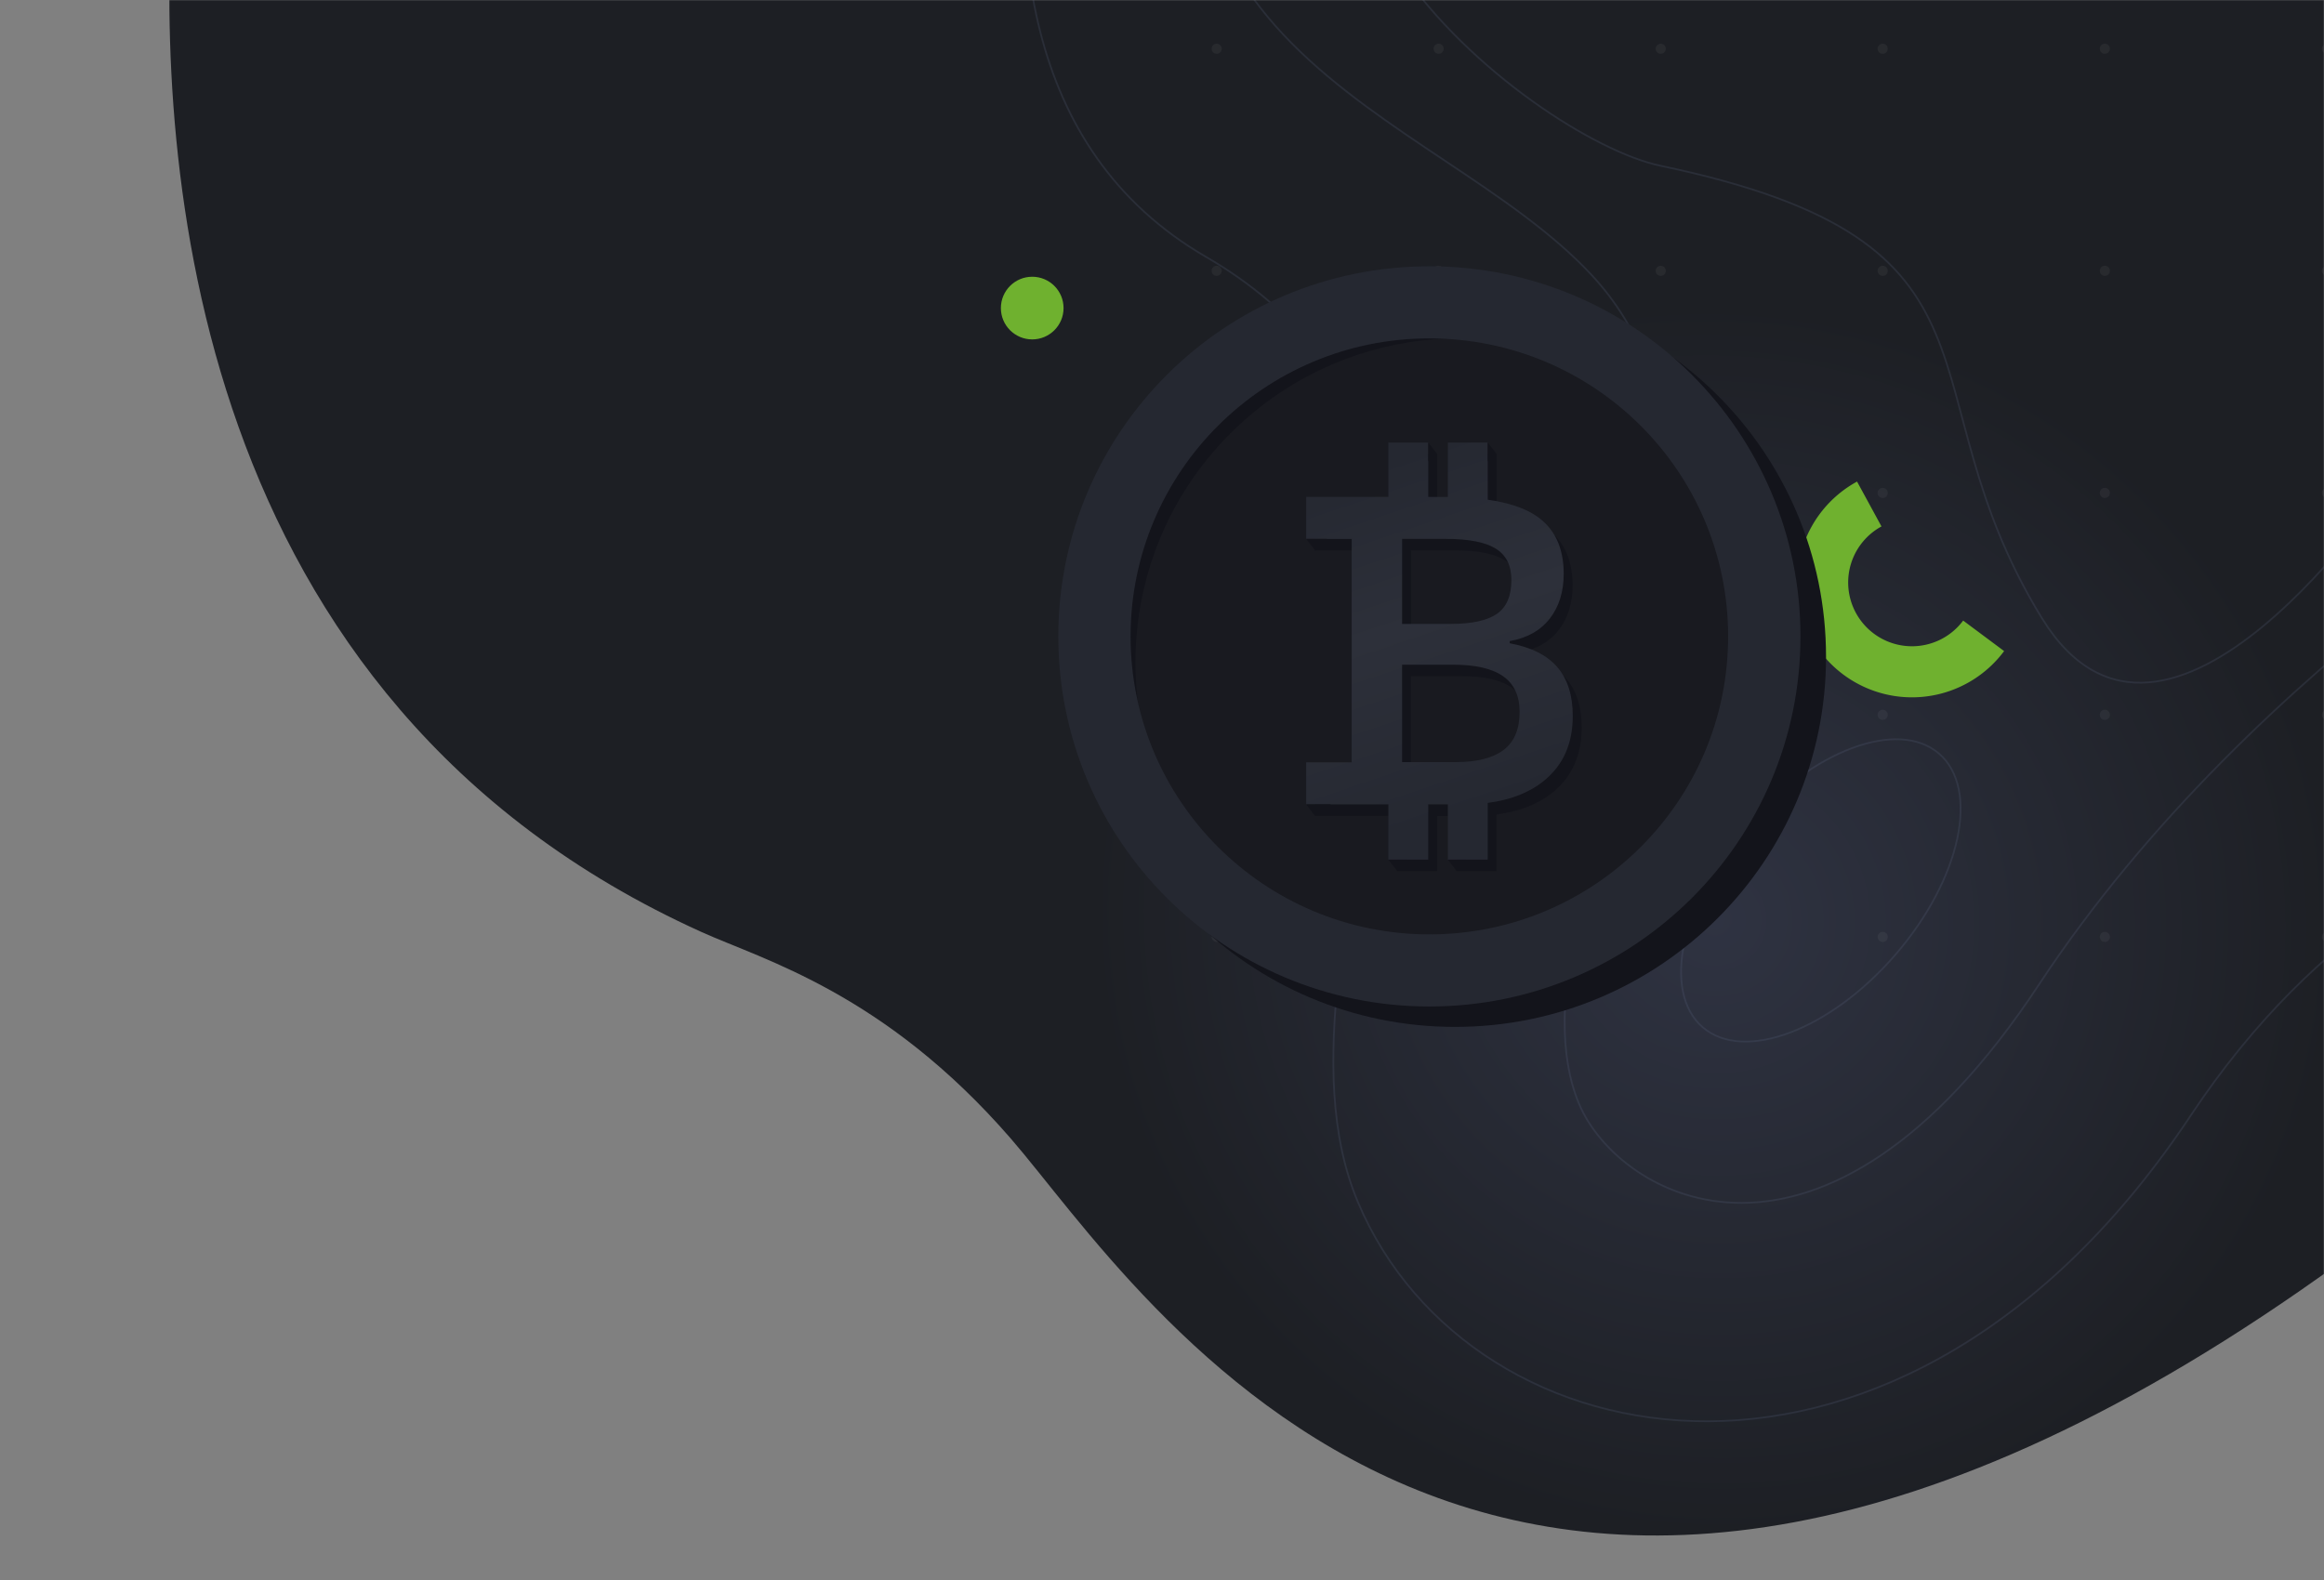 <svg width="1335" height="908" fill="none" xmlns="http://www.w3.org/2000/svg"><rect width="100%" height="100%" fill="#808080" stroke="none"/><mask id="mask0" maskUnits="userSpaceOnUse" x="0" y="0" width="1335" height="908"><path fill="#C4C4C4" d="M0 0h1335v908H0z"/></mask><g mask="url(#mask0)"><path d="M403 535.5C107.918 402.132 90.351 92.683 98.773-57H1344v782.469C859.495 1076.29 656.159 741.138 580.5 654 508 570.5 438.5 551.545 403 535.5z" fill="url(#paint0_radial)"/><g opacity=".2" stroke="#5D6886" stroke-miterlimit="10"><path d="M1618.43 461.809s-212.8-42.518-360.18 179.396c-165.26 248.7-413.512 202.498-478.127 49.646C715.507 538 904.904 270.703 692.648 147.509c-212.257-123.194-35.485-494.505-35.485-494.505"/><path d="M1505.62 258.949s-209.54 117.325-334.25 306.589c-124.72 189.265-241.783 122.798-264.357 68.545-46.931-112.551 127.867-346.891 6.967-476.425-90.984-97.277-299.23-128.35-203.309-383.639"/><path d="M1373.12 277.518s-128.7 193.877-200.2 77.596c-81.98-133.405-7.62-215.57-218.907-259.837C878.646 79.587 666.97-88.96 842.63-208.891m160.56 683.507c-37.513 43.391-48.769 95.125-25.141 115.552 23.631 20.427 73.191 1.811 110.701-41.58 37.52-43.391 48.77-95.126 25.14-115.552-23.62-20.427-73.19-1.811-110.7 41.58z"/></g><path d="M701.801 28.003c0 1.6-1.3 2.9-2.9 2.9-1.6 0-2.9-1.3-2.9-2.9 0-1.6 1.3-2.9 2.9-2.9 1.6 0 2.9 1.3 2.9 2.9zm127.5 0c0 1.6-1.3 2.9-2.9 2.9-1.6 0-2.9-1.3-2.9-2.9 0-1.6 1.3-2.9 2.9-2.9 1.6 0 2.9 1.3 2.9 2.9zm127.6 0c0 1.6-1.3 2.9-2.9 2.9-1.6 0-2.9-1.3-2.9-2.9 0-1.6 1.3-2.9 2.9-2.9 1.6 0 2.9 1.3 2.9 2.9zm127.499 0c0 1.6-1.3 2.9-2.9 2.9-1.6 0-2.9-1.3-2.9-2.9 0-1.6 1.3-2.9 2.9-2.9 1.6 0 2.9 1.3 2.9 2.9zm127.6 0c0 1.6-1.3 2.9-2.9 2.9-1.6 0-2.9-1.3-2.9-2.9 0-1.6 1.3-2.9 2.9-2.9 1.6 0 2.9 1.3 2.9 2.9zm127.6 0c0 1.6-1.3 2.9-2.9 2.9-1.6 0-2.9-1.3-2.9-2.9 0-1.6 1.3-2.9 2.9-2.9 1.6 0 2.9 1.3 2.9 2.9zM701.801 155.604c0 1.6-1.3 2.9-2.9 2.9-1.6 0-2.9-1.3-2.9-2.9 0-1.6 1.3-2.9 2.9-2.9 1.6 0 2.9 1.3 2.9 2.9zm127.5 0c0 1.6-1.3 2.9-2.9 2.9-1.6 0-2.9-1.3-2.9-2.9 0-1.6 1.3-2.9 2.9-2.9 1.6 0 2.9 1.3 2.9 2.9zm127.6 0c0 1.6-1.3 2.9-2.9 2.9-1.6 0-2.9-1.3-2.9-2.9 0-1.6 1.3-2.9 2.9-2.9 1.6 0 2.9 1.3 2.9 2.9zm127.499 0c0 1.6-1.3 2.9-2.9 2.9-1.6 0-2.9-1.3-2.9-2.9 0-1.6 1.3-2.9 2.9-2.9 1.6 0 2.9 1.3 2.9 2.9zm124.7 2.9a2.9 2.9 0 1 0-.002-5.802 2.9 2.9 0 0 0 .002 5.802zm130.5-2.9c0 1.6-1.3 2.9-2.9 2.9-1.6 0-2.9-1.3-2.9-2.9 0-1.6 1.3-2.9 2.9-2.9 1.6 0 2.9 1.3 2.9 2.9zm-637.799 127.6c0 1.6-1.3 2.9-2.9 2.9-1.6 0-2.9-1.3-2.9-2.9 0-1.6 1.3-2.9 2.9-2.9 1.6 0 2.9 1.3 2.9 2.9zm127.5 0c0 1.6-1.3 2.9-2.9 2.9-1.6 0-2.9-1.3-2.9-2.9 0-1.6 1.3-2.9 2.9-2.9 1.6 0 2.9 1.3 2.9 2.9zm127.6 0c0 1.6-1.3 2.9-2.9 2.9-1.6 0-2.9-1.3-2.9-2.9 0-1.6 1.3-2.9 2.9-2.9 1.6 0 2.9 1.3 2.9 2.9zm127.499 0c0 1.6-1.3 2.9-2.9 2.9-1.6 0-2.9-1.3-2.9-2.9 0-1.6 1.3-2.9 2.9-2.9 1.6 0 2.9 1.3 2.9 2.9zm127.6 0c0 1.6-1.3 2.9-2.9 2.9-1.6 0-2.9-1.3-2.9-2.9 0-1.6 1.3-2.9 2.9-2.9 1.6 0 2.9 1.3 2.9 2.9zm127.6 0c0 1.6-1.3 2.9-2.9 2.9-1.6 0-2.9-1.3-2.9-2.9 0-1.6 1.3-2.9 2.9-2.9 1.6 0 2.9 1.3 2.9 2.9zm-637.799 127.5c0 1.6-1.3 2.9-2.9 2.9-1.6 0-2.9-1.3-2.9-2.9 0-1.6 1.3-2.9 2.9-2.9 1.6 0 2.9 1.3 2.9 2.9zm127.5 0c0 1.6-1.3 2.9-2.9 2.9-1.6 0-2.9-1.3-2.9-2.9 0-1.6 1.3-2.9 2.9-2.9 1.6 0 2.9 1.3 2.9 2.9zm127.6 0c0 1.6-1.3 2.9-2.9 2.9-1.6 0-2.9-1.3-2.9-2.9 0-1.6 1.3-2.9 2.9-2.9 1.6 0 2.9 1.3 2.9 2.9zm127.499 0c0 1.6-1.3 2.9-2.9 2.9-1.6 0-2.9-1.3-2.9-2.9 0-1.6 1.3-2.9 2.9-2.9 1.6 0 2.9 1.3 2.9 2.9zm127.6 0c0 1.6-1.3 2.9-2.9 2.9-1.6 0-2.9-1.3-2.9-2.9 0-1.6 1.3-2.9 2.9-2.9 1.6 0 2.9 1.3 2.9 2.9zm127.6 0c0 1.6-1.3 2.9-2.9 2.9-1.6 0-2.9-1.3-2.9-2.9 0-1.6 1.3-2.9 2.9-2.9 1.6 0 2.9 1.3 2.9 2.9zm-637.799 127.6c0 1.6-1.3 2.9-2.9 2.9-1.6 0-2.9-1.3-2.9-2.9 0-1.6 1.3-2.9 2.9-2.9 1.6 0 2.9 1.3 2.9 2.9zm127.5 0c0 1.6-1.3 2.9-2.9 2.9-1.6 0-2.9-1.3-2.9-2.9 0-1.6 1.3-2.9 2.9-2.9 1.6 0 2.9 1.3 2.9 2.9zm127.6 0c0 1.6-1.3 2.9-2.9 2.9-1.6 0-2.9-1.3-2.9-2.9 0-1.6 1.3-2.9 2.9-2.9 1.6 0 2.9 1.3 2.9 2.9zm127.499 0c0 1.6-1.3 2.9-2.9 2.9-1.6 0-2.9-1.3-2.9-2.9 0-1.6 1.3-2.9 2.9-2.9 1.6 0 2.9 1.3 2.9 2.9zm127.6 0c0 1.6-1.3 2.9-2.9 2.9-1.6 0-2.9-1.3-2.9-2.9 0-1.6 1.3-2.9 2.9-2.9 1.6 0 2.9 1.3 2.9 2.9zm127.6 0c0 1.6-1.3 2.9-2.9 2.9-1.6 0-2.9-1.3-2.9-2.9 0-1.6 1.3-2.9 2.9-2.9 1.6 0 2.9 1.3 2.9 2.9z" opacity=".05" fill="#fff"/><path fill-rule="evenodd" clip-rule="evenodd" d="M1127.72 356.551c0 .004-.01.009-.01.013a36.689 36.689 0 0 1-12.33 10.539 36.715 36.715 0 0 1-15.69 4.184 36.637 36.637 0 0 1-15.96-3.005 36.656 36.656 0 0 1-20.76-23.924 36.737 36.737 0 0 1-.72-16.222c.98-5.394 3.15-10.5 6.36-14.943a36.615 36.615 0 0 1 12.19-10.731l-14.03-25.773-.02.006a66.046 66.046 0 0 0-21.93 19.315 65.86 65.86 0 0 0-3.99 6.236 65.967 65.967 0 0 0-7.46 20.669 66.113 66.113 0 0 0 1.3 29.21 66.086 66.086 0 0 0 13.8 25.782 65.944 65.944 0 0 0 23.57 17.293 65.992 65.992 0 0 0 79.21-21.121l-23.53-17.528z" fill="#6FB12F"/><g clip-path="url(#clip0)"><path d="M835.797 164.737c-117.716 0-213.158 95.198-213.158 212.64 0 117.441 95.43 212.639 213.158 212.639 117.728 0 213.153-95.204 213.153-212.639 0-117.436-95.431-212.64-213.153-212.64zm0 383.84c-94.783 0-171.624-76.642-171.624-171.206s76.829-171.212 171.624-171.212 171.633 76.642 171.633 171.212-76.844 171.206-171.633 171.206z" fill="#13141B"/><path d="M970.941 512.252c72.909-72.73 72.909-190.647 0-263.377-72.906-72.729-191.112-72.729-264.018 0-72.907 72.73-72.907 190.647 0 263.377 72.906 72.729 191.112 72.729 264.018 0z" fill="#191A20"/><path d="M821.101 153.005c-117.722 0-213.158 95.198-213.158 212.639 0 117.442 95.43 212.64 213.158 212.64 117.727 0 213.159-95.198 213.159-212.64 0-117.441-95.437-212.639-213.159-212.639zm0 383.846c-94.789 0-171.647-76.654-171.647-171.212 0-94.559 76.829-171.213 171.629-171.213 94.801 0 171.624 76.643 171.624 171.213 0 94.569-76.818 171.212-171.606 171.212z" fill="#252831"/><path d="M899.779 390.02c-5.857-6.892-15.006-11.502-27.445-13.83v-1.216c10.013-1.775 17.686-6.087 23.02-12.937 5.334-6.849 8.001-15.434 8.001-25.753 0-15.305-5.434-26.506-16.302-33.601-6.608-4.311-15.718-7.309-27.329-8.996v-32.846h-22.91v31.25c-.884 0-1.733-.029-2.652-.029h-8.624v-31.239h-22.887v31.222h-47.224v24.203h26.145v128.35h-26.145v24.203h47.224v31.746h22.887v-31.769h11.276v31.746h22.91v-32.605c13.151-1.706 23.882-5.912 32.193-12.62 11.107-8.99 16.662-21.421 16.666-37.295-.012-11.768-2.946-21.095-8.804-27.984zm-68.673-73.801h4.512c13.094 0 22.644 1.854 28.652 5.561 6.008 3.707 9.017 9.712 9.029 18.014 0 9.185-2.786 15.693-8.359 19.523-5.572 3.831-14.418 5.751-26.538 5.763h-27.866v-48.861h20.57zm37.653 121.308c-6.162 4.633-15.31 6.952-27.445 6.956h-30.778v-55.967h29.322c12.843 0 22.417 2.215 28.722 6.645 6.304 4.429 9.454 11.242 9.45 20.44 0 9.988-3.09 17.297-9.271 21.926z" fill="#13141B"/><path d="M894.684 383.416c-5.857-6.892-15.006-11.502-27.445-13.83v-1.239c10.013-1.775 17.686-6.087 23.02-12.937s7.999-15.432 7.995-25.747c0-15.313-5.432-26.514-16.296-33.602-6.608-4.299-15.726-7.287-27.352-8.966v-32.847h-22.887v31.251h-11.276v-31.251H797.55v31.228h-47.218v24.174h26.145v128.344h-26.145v24.174h47.218v31.752h22.893v-31.752h11.276v31.752h22.887v-32.605c13.159-1.702 23.892-5.909 32.199-12.62 11.11-8.982 16.663-21.414 16.66-37.295 0-11.764-2.927-21.091-8.781-27.984zm-68.672-73.795h4.505c13.094 0 22.647 1.853 28.658 5.561 6.012 3.707 9.021 9.712 9.029 18.013 0 9.19-2.786 15.698-8.359 19.524-5.572 3.826-14.418 5.747-26.538 5.763h-27.883v-48.861h20.588zm37.646 121.302c-6.162 4.633-15.308 6.952-27.439 6.956h-30.795v-55.972h29.322c12.847 0 22.421 2.216 28.721 6.65 6.301 4.433 9.451 11.242 9.451 20.428.008 10-3.079 17.313-9.26 21.938z" fill="url(#paint1_linear)"/><path d="M859.707 260.823l-5.101-6.604v10.747l5.101-4.143zm-34.146 0l-5.095-6.604v10.747l5.095-4.143zm-75.229 48.797l5.095 6.598 6.805-6.598h-11.9zm0 152.548l5.095 6.61 9.086-6.61h-14.181zm47.218 31.752l5.101 6.598 5.661-6.598H797.55zm34.169 0l5.095 6.598 5.251-6.598h-10.346z" fill="#13141B"/></g><circle cx="592.949" cy="177.005" r="18" fill="#6FB12F"/></g><defs><radialGradient id="paint0_radial" cx="0" cy="0" r="1" gradientUnits="userSpaceOnUse" gradientTransform="rotate(-172.597 510.047 231.606) scale(477.86 468.993)"><stop stop-color="#2F3342"/><stop offset=".753" stop-color="#1D1F24"/></radialGradient><linearGradient id="paint1_linear" x1="826.898" y1="254.248" x2="892.449" y2="450.005" gradientUnits="userSpaceOnUse"><stop stop-color="#252831"/><stop offset=".46" stop-color="#2D303A"/><stop offset="1" stop-color="#252831"/></linearGradient><clipPath id="clip0"><path fill="#fff" d="M607.949 153.005h441v437h-441z"/></clipPath></defs></svg>